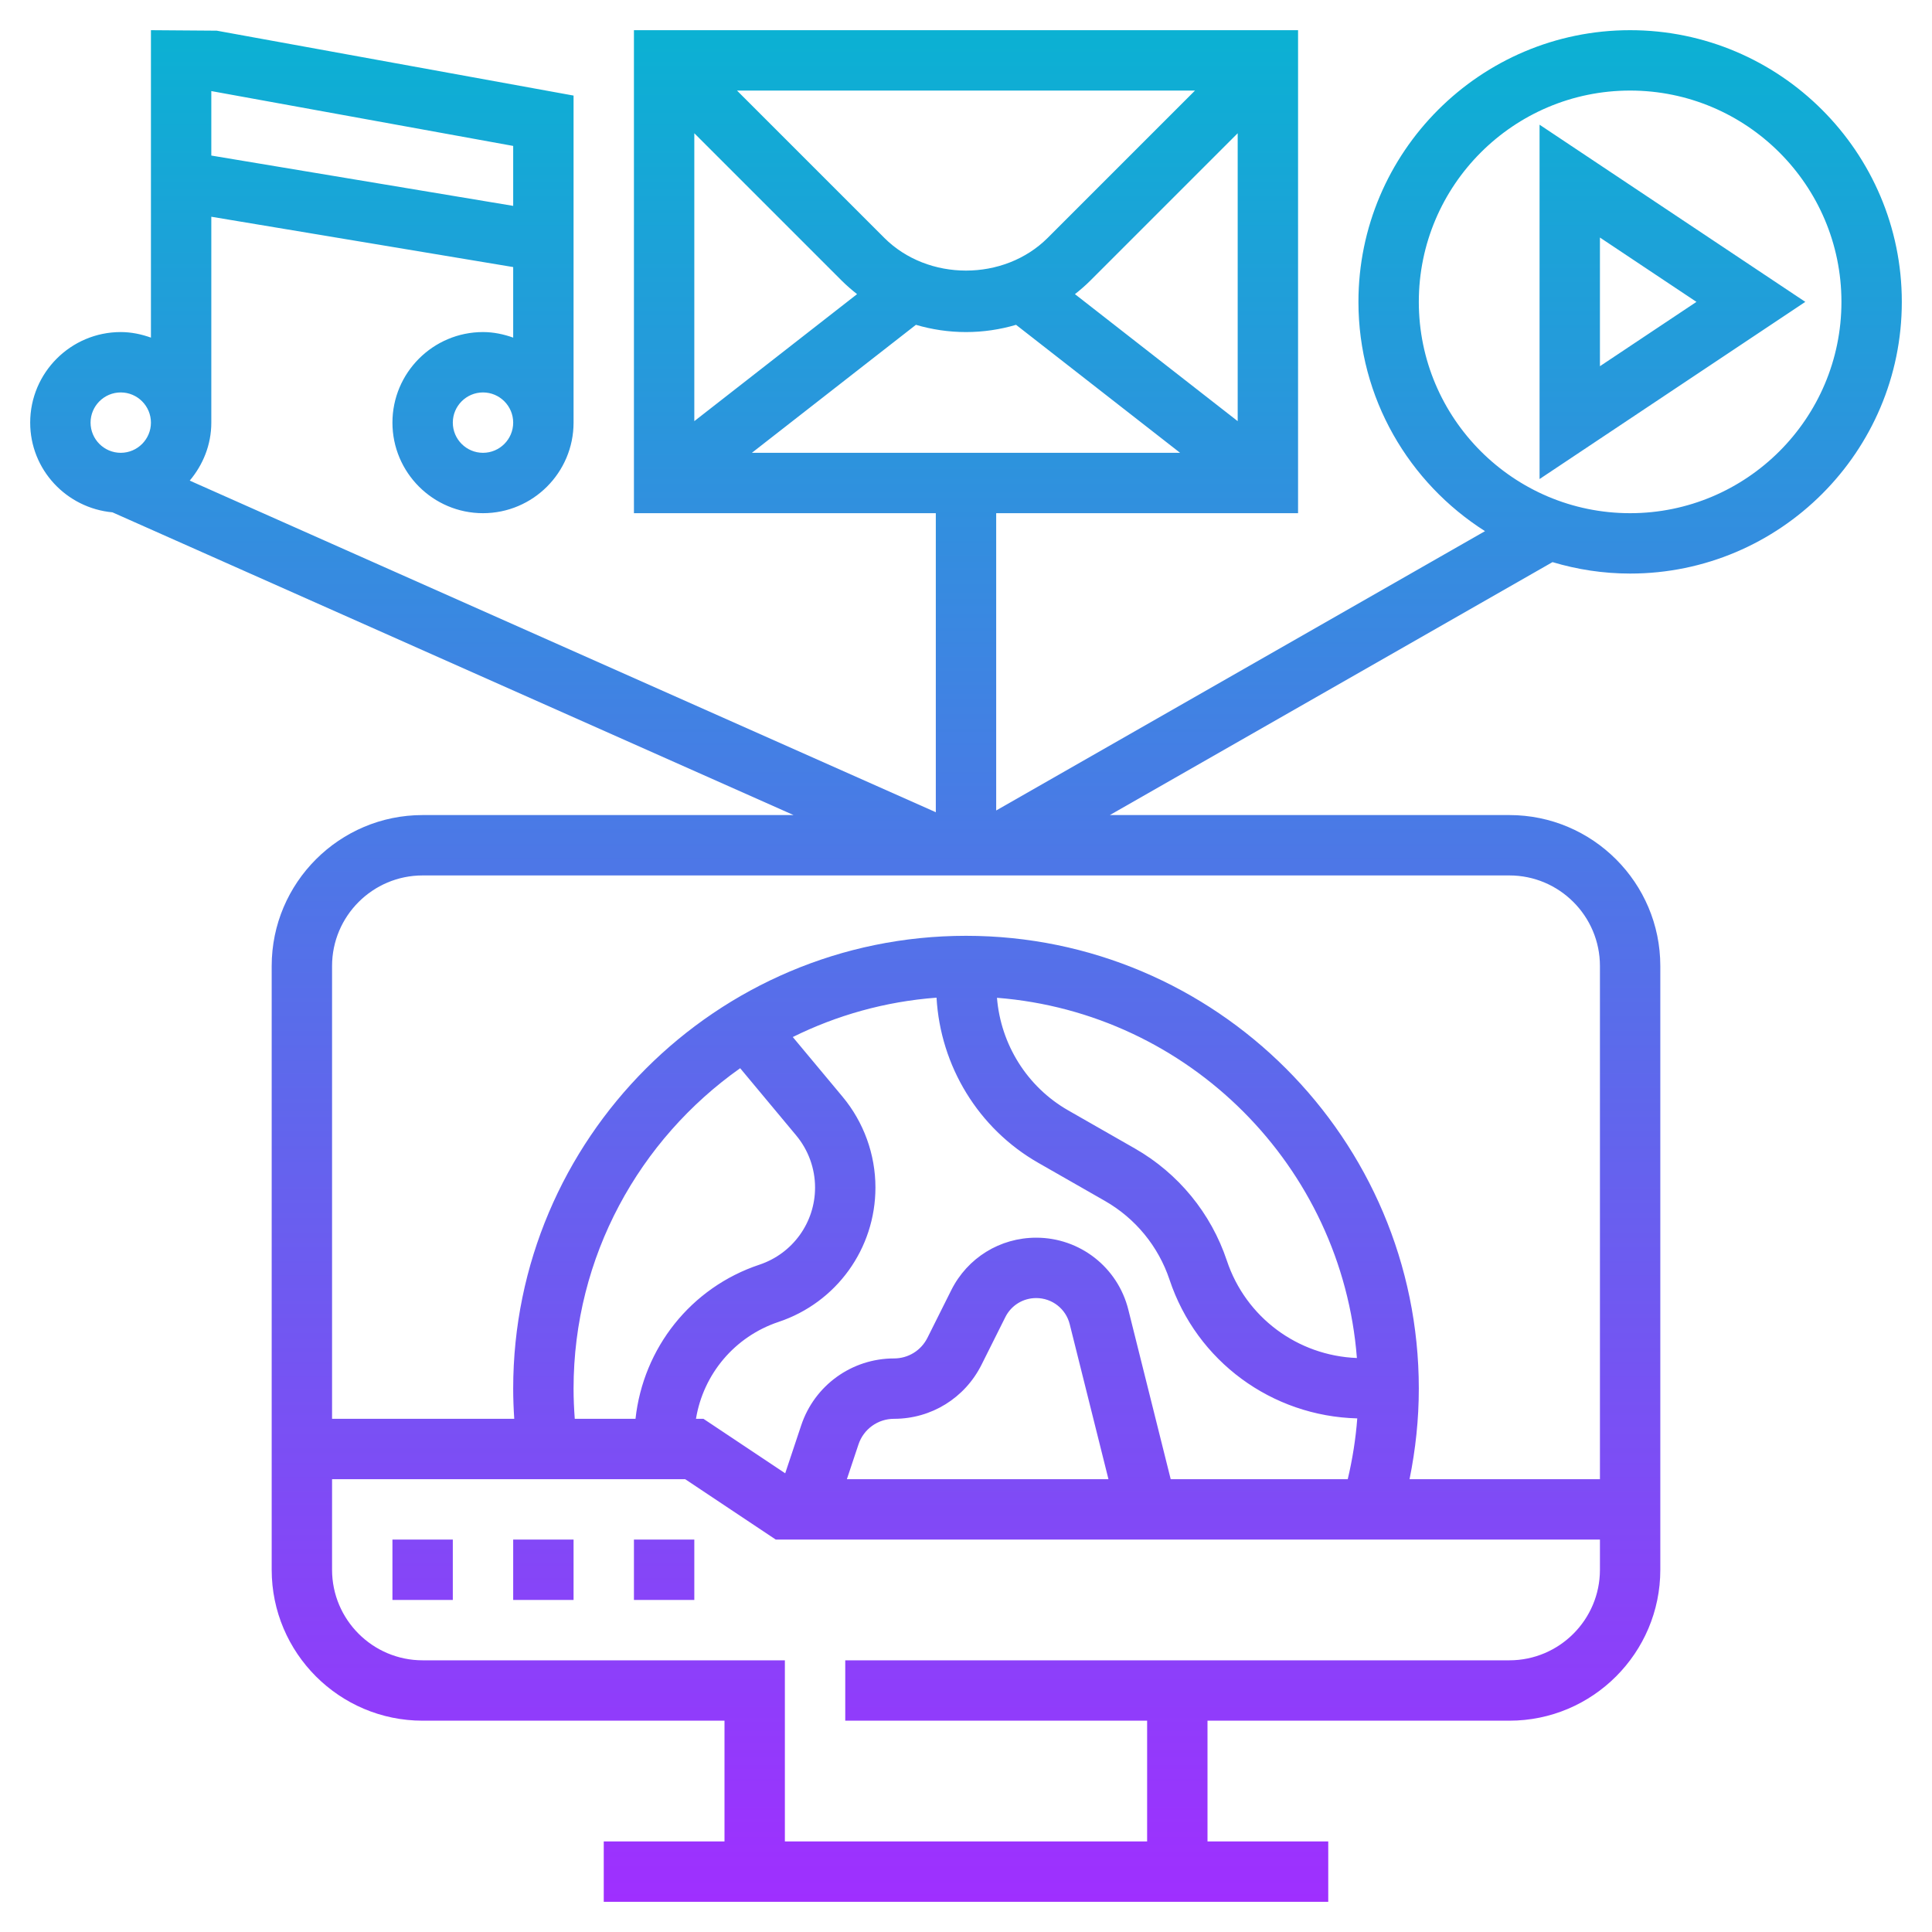 <?xml version="1.0" encoding="iso-8859-1"?>
<!-- Generator: Adobe Illustrator 22.1.0, SVG Export Plug-In . SVG Version: 6.00 Build 0)  -->
<svg xmlns="http://www.w3.org/2000/svg" xmlns:xlink="http://www.w3.org/1999/xlink" version="1.1" id="Layer_1_1_" x="0px" y="0px" viewBox="0 0 64 64" style="enable-background:new 0 0 64 64;" xml:space="preserve" width="512" height="512">
<linearGradient id="SVGID_1_" gradientUnits="userSpaceOnUse" x1="32" y1="63" x2="32" y2="1">
	<stop offset="0" style="stop-color:#9F2FFF"/>
	<stop offset="1" style="stop-color:#0BB1D3"/>
</linearGradient>
<path style="fill:url(#SVGID_1_);" d="M21,51h2v2h-2V51z M17,53h2v-2h-2V53z M13,53h2v-2h-2V53z M63,10c0,4.962-4.038,9-9,9  c-0.894,0-1.756-0.135-2.571-0.379L36.765,27H50c2.757,0,5,2.243,5,5v20c0,2.757-2.243,5-5,5H40v4h4v2H20v-2h4v-4H14  c-2.757,0-5-2.243-5-5V32c0-2.757,2.243-5,5-5h12.288L3.726,16.972C2.202,16.831,1,15.56,1,14c0-1.654,1.346-3,3-3  c0.352,0,0.686,0.072,1,0.184V1l2.179,0.016L19,3.166V14c0,1.654-1.346,3-3,3s-3-1.346-3-3s1.346-3,3-3c0.352,0,0.686,0.072,1,0.184  V8.847L7,7.18V14c0,0.734-0.276,1.399-0.715,1.921L31,26.906V17H21V1h22v16H33v9.848l16.193-9.253C46.677,15.997,45,13.194,45,10  c0-4.962,4.038-9,9-9S63,5.038,63,10z M41,13.951V4.414l-4.879,4.879c-0.162,0.162-0.335,0.311-0.512,0.451L41,13.951z M39.586,3  H24.414l4.879,4.879c1.446,1.446,3.968,1.446,5.414,0L39.586,3z M23,4.414v9.537l5.391-4.207c-0.177-0.141-0.35-0.289-0.512-0.451  L23,4.414z M24.907,15h14.185l-5.434-4.24C33.127,10.917,32.57,11,32,11s-1.127-0.083-1.659-0.24L24.907,15z M17,14  c0-0.551-0.449-1-1-1s-1,0.449-1,1s0.449,1,1,1S17,14.551,17,14z M7,3.017v2.136L17,6.82V4.834L7,3.017z M4,15c0.551,0,1-0.449,1-1  s-0.449-1-1-1s-1,0.449-1,1S3.449,15,4,15z M53,52v-1H25.697l-3-2H11v3c0,1.654,1.346,3,3,3h12v6h12v-4H28v-2h22  C51.654,55,53,53.654,53,52z M19.04,47h2.012c0.256-2.342,1.831-4.349,4.106-5.106C26.26,41.525,27,40.499,27,39.338  c0-0.629-0.222-1.242-0.625-1.725l-1.856-2.227C21.186,37.742,19,41.617,19,46C19,46.333,19.015,46.667,19.04,47z M26.262,34.353  l1.65,1.979C28.613,37.174,29,38.241,29,39.338c0,2.023-1.29,3.812-3.209,4.452c-1.456,0.486-2.494,1.732-2.736,3.21h0.248  l2.708,1.805l0.53-1.589C26.982,45.891,28.218,45,29.615,45c0.473,0,0.898-0.263,1.109-0.686l0.788-1.576  C32.049,41.666,33.127,41,34.326,41c1.445,0,2.7,0.979,3.051,2.383L38.781,49h5.865c0.156-0.661,0.264-1.333,0.315-2.014  c-2.831-0.072-5.318-1.892-6.218-4.592c-0.369-1.106-1.13-2.034-2.143-2.613l-2.208-1.262c-1.983-1.133-3.24-3.206-3.368-5.47  C29.325,33.176,27.719,33.632,26.262,34.353z M35.386,36.783l2.208,1.262c1.44,0.823,2.523,2.144,3.048,3.717  c0.626,1.877,2.343,3.147,4.307,3.224c-0.494-6.355-5.569-11.434-11.923-11.933C33.151,34.598,34.025,36.006,35.386,36.783z   M35.436,43.867C35.309,43.356,34.852,43,34.326,43c-0.437,0-0.829,0.242-1.024,0.633l-0.788,1.576  C31.961,46.313,30.851,47,29.615,47c-0.535,0-1.008,0.341-1.177,0.849L28.054,49h8.665L35.436,43.867z M50,29H14  c-1.654,0-3,1.346-3,3v15h6.035C17.013,46.667,17,46.333,17,46c0-8.271,6.729-15,15-15s15,6.729,15,15c0,1.013-0.107,2.016-0.307,3  H53V32C53,30.346,51.654,29,50,29z M61,10c0-3.86-3.14-7-7-7s-7,3.14-7,7s3.14,7,7,7S61,13.86,61,10z M51,4.131L59.803,10L51,15.869  V4.131z M53,12.131L56.197,10L53,7.869V12.131z"/>
</svg>

